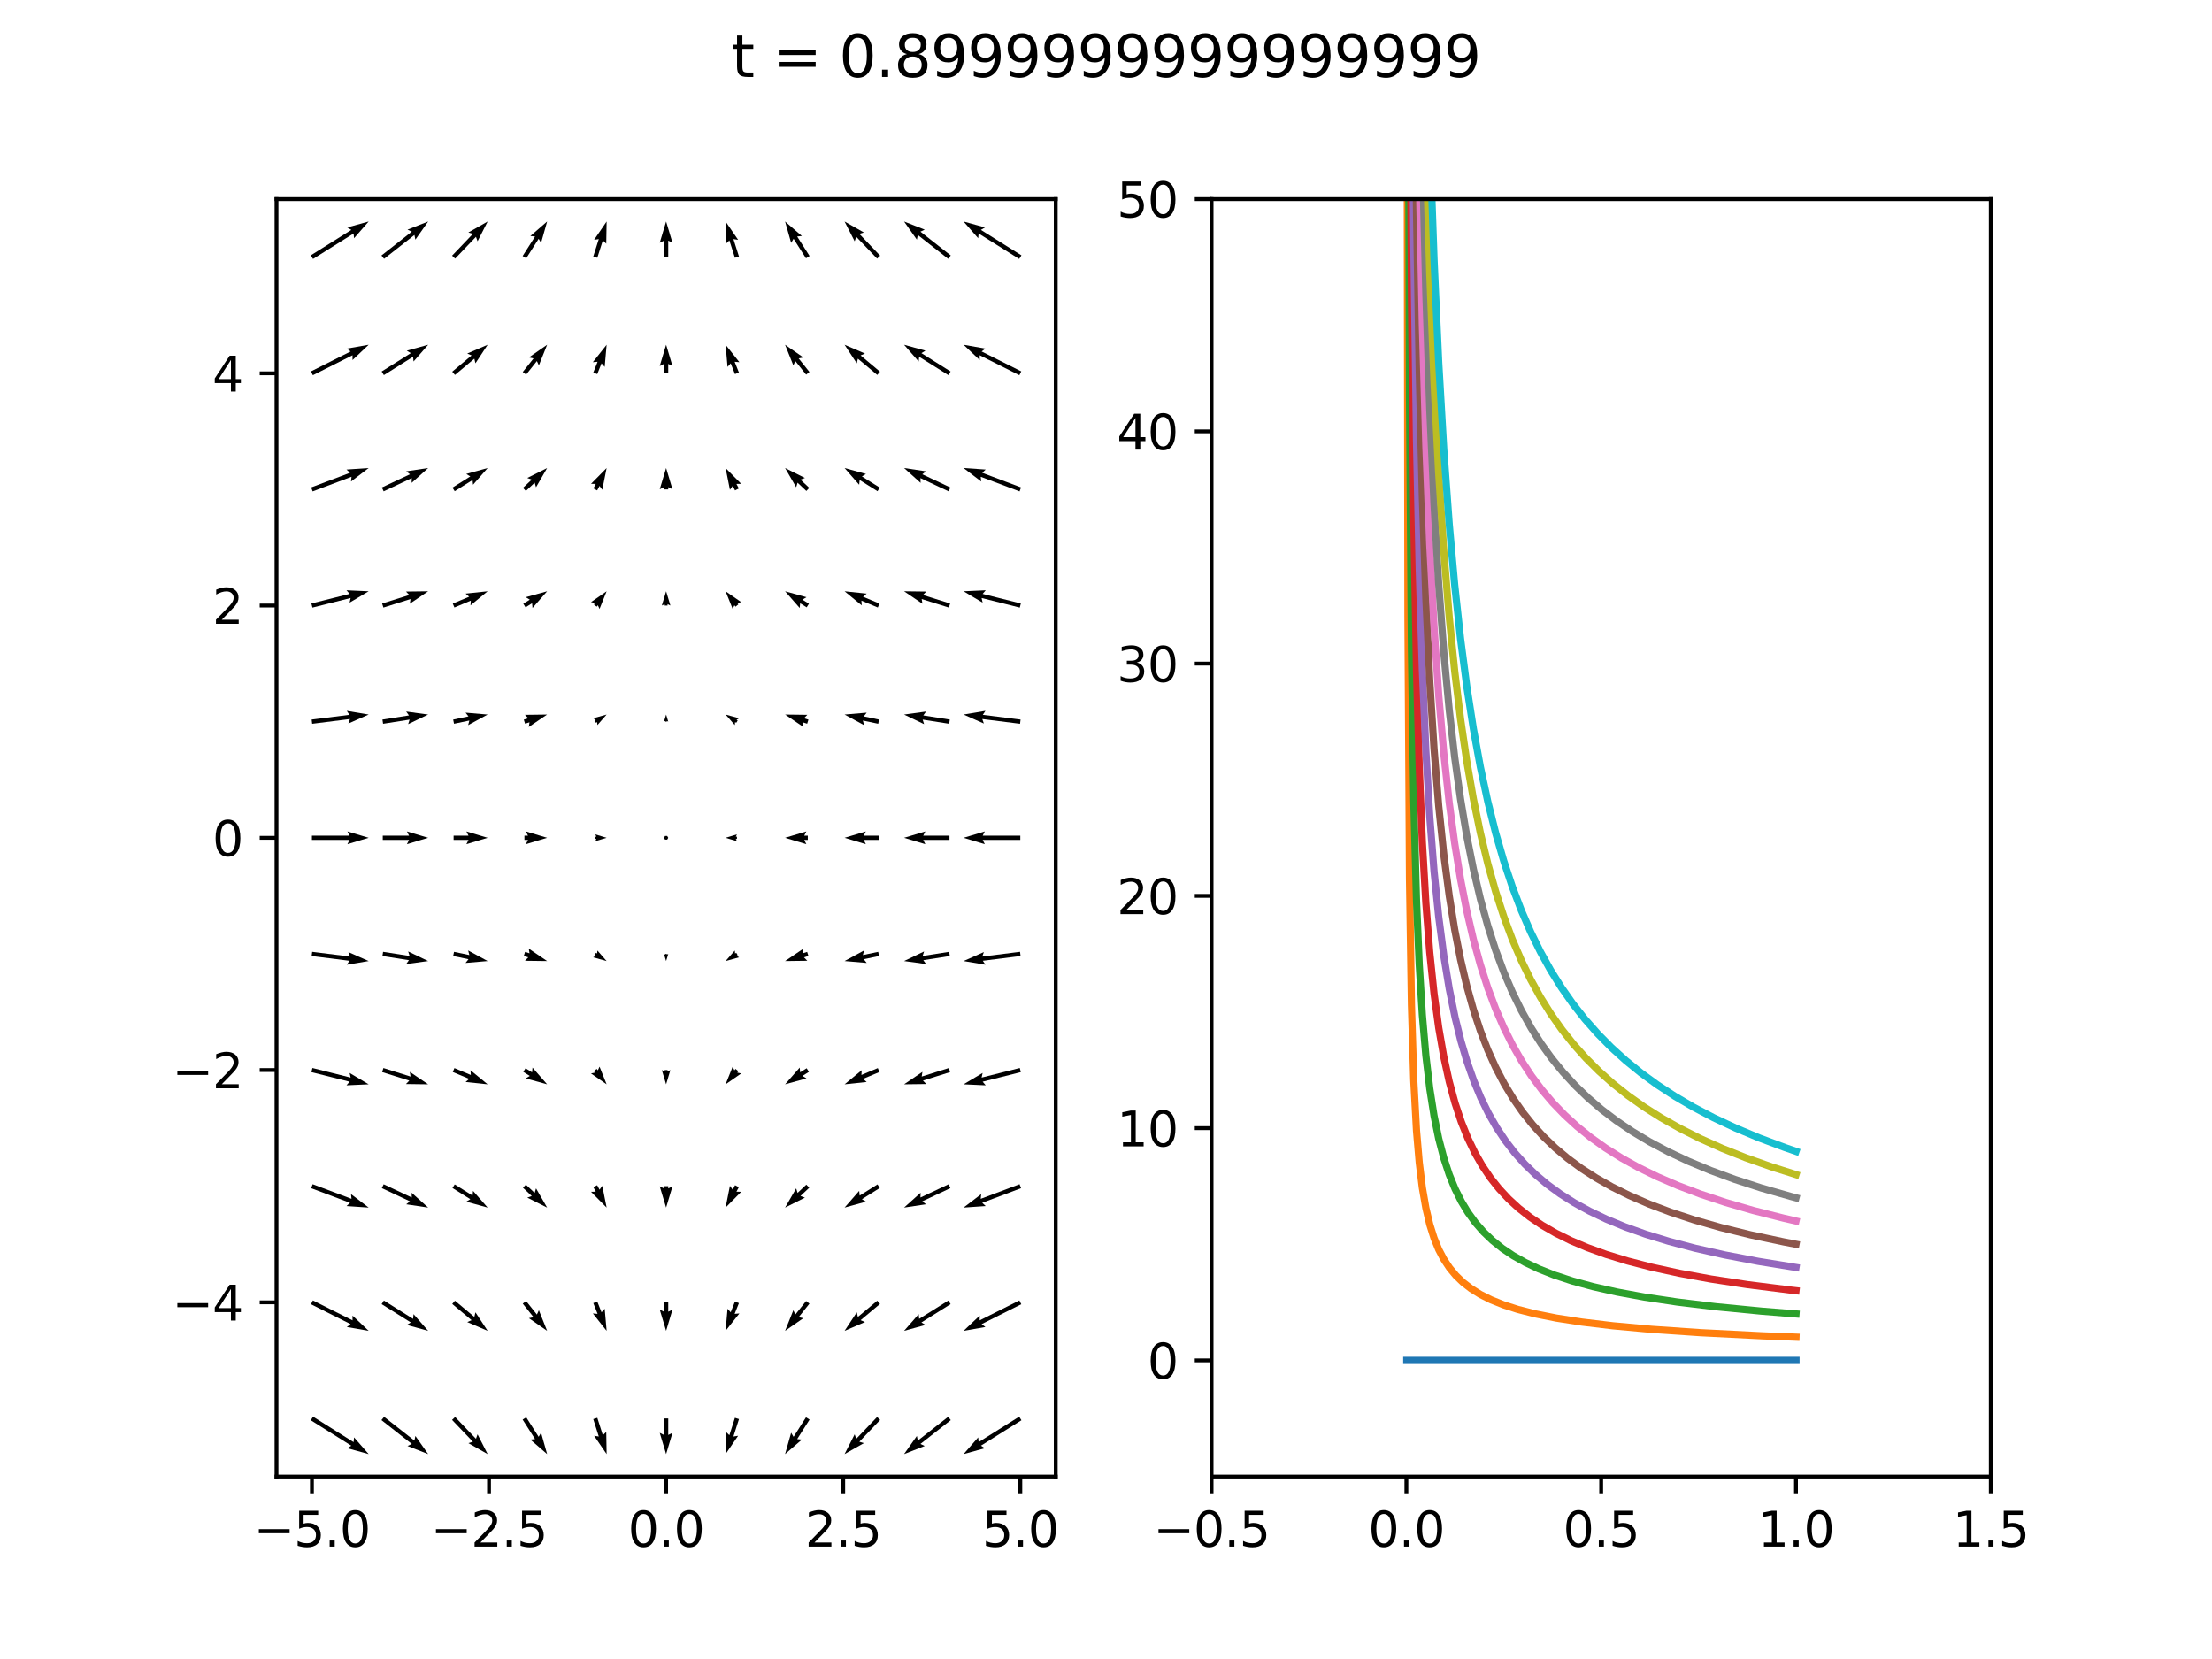<?xml version="1.0" encoding="utf-8" standalone="no"?>
<!DOCTYPE svg PUBLIC "-//W3C//DTD SVG 1.1//EN"
  "http://www.w3.org/Graphics/SVG/1.1/DTD/svg11.dtd">
<svg xmlns:xlink="http://www.w3.org/1999/xlink" width="460.8pt" height="345.6pt" viewBox="0 0 460.8 345.6" xmlns="http://www.w3.org/2000/svg" version="1.1">
 <defs>
  <style type="text/css">*{stroke-linejoin: round; stroke-linecap: butt}</style>
 </defs>
 <g id="figure_1">
  <g id="patch_1">
   <path d="M 0 345.6 
L 460.8 345.6 
L 460.8 0 
L 0 0 
z
" style="fill: #ffffff"/>
  </g>
  <g id="axes_1">
   <g id="patch_2">
    <path d="M 57.6 307.584 
L 219.927 307.584 
L 219.927 41.472 
L 57.6 41.472 
z
" style="fill: #ffffff"/>
   </g>
   <g id="Quiver_1">
    <path d="M 65.214 295.113 
L 73.661 300.418 
L 73.757 299.433 
L 76.8 302.912 
L 72.345 301.682 
L 73.19 301.168 
L 64.743 295.863 
L 65.214 295.113 
" clip-path="url(#pbe73d0ce4e)"/>
    <path d="M 80.009 295.14 
L 86.332 300.104 
L 86.531 299.134 
L 89.193 302.912 
L 84.89 301.223 
L 85.785 300.8 
L 79.462 295.836 
L 80.009 295.14 
" clip-path="url(#pbe73d0ce4e)"/>
    <path d="M 94.813 295.182 
L 99.153 299.725 
L 99.488 298.794 
L 101.585 302.912 
L 97.567 300.629 
L 98.513 300.337 
L 94.172 295.794 
L 94.813 295.182 
" clip-path="url(#pbe73d0ce4e)"/>
    <path d="M 109.623 295.25 
L 112.211 299.314 
L 112.72 298.465 
L 113.978 302.912 
L 110.48 299.892 
L 111.464 299.789 
L 108.876 295.726 
L 109.623 295.25 
" clip-path="url(#pbe73d0ce4e)"/>
    <path d="M 124.428 295.354 
L 125.584 298.981 
L 126.293 298.291 
L 126.371 302.912 
L 123.762 299.097 
L 124.74 299.25 
L 123.585 295.622 
L 124.428 295.354 
" clip-path="url(#pbe73d0ce4e)"/>
    <path d="M 139.206 295.488 
L 139.206 298.928 
L 140.092 298.485 
L 138.764 302.912 
L 137.436 298.485 
L 138.321 298.928 
L 138.321 295.488 
L 139.206 295.488 
" clip-path="url(#pbe73d0ce4e)"/>
    <path d="M 153.942 295.622 
L 152.787 299.25 
L 153.765 299.097 
L 151.156 302.912 
L 151.234 298.291 
L 151.944 298.981 
L 153.099 295.354 
L 153.942 295.622 
" clip-path="url(#pbe73d0ce4e)"/>
    <path d="M 168.651 295.726 
L 166.063 299.789 
L 167.048 299.892 
L 163.549 302.912 
L 164.807 298.465 
L 165.316 299.314 
L 167.904 295.25 
L 168.651 295.726 
" clip-path="url(#pbe73d0ce4e)"/>
    <path d="M 183.355 295.794 
L 179.014 300.337 
L 179.96 300.629 
L 175.942 302.912 
L 178.04 298.794 
L 178.374 299.725 
L 182.715 295.182 
L 183.355 295.794 
" clip-path="url(#pbe73d0ce4e)"/>
    <path d="M 198.065 295.836 
L 191.742 300.8 
L 192.637 301.223 
L 188.334 302.912 
L 190.997 299.134 
L 191.195 300.104 
L 197.518 295.14 
L 198.065 295.836 
" clip-path="url(#pbe73d0ce4e)"/>
    <path d="M 212.784 295.863 
L 204.337 301.168 
L 205.183 301.682 
L 200.727 302.912 
L 203.77 299.433 
L 203.866 300.418 
L 212.313 295.113 
L 212.784 295.863 
" clip-path="url(#pbe73d0ce4e)"/>
    <path d="M 65.177 270.9 
L 73.439 275.051 
L 73.44 274.061 
L 76.8 277.235 
L 72.248 276.435 
L 73.041 275.842 
L 64.78 271.692 
L 65.177 270.9 
" clip-path="url(#pbe73d0ce4e)"/>
    <path d="M 79.971 270.921 
L 86.054 274.741 
L 86.15 273.756 
L 89.193 277.235 
L 84.737 276.006 
L 85.583 275.491 
L 79.5 271.671 
L 79.971 270.921 
" clip-path="url(#pbe73d0ce4e)"/>
    <path d="M 94.777 270.957 
L 98.815 274.338 
L 99.044 273.375 
L 101.585 277.235 
L 97.339 275.411 
L 98.246 275.017 
L 94.208 271.635 
L 94.777 270.957 
" clip-path="url(#pbe73d0ce4e)"/>
    <path d="M 109.596 271.02 
L 111.843 273.842 
L 112.26 272.945 
L 113.978 277.235 
L 110.182 274.599 
L 111.15 274.394 
L 108.903 271.572 
L 109.596 271.02 
" clip-path="url(#pbe73d0ce4e)"/>
    <path d="M 124.418 271.132 
L 125.309 273.37 
L 125.968 272.631 
L 126.371 277.235 
L 123.5 273.613 
L 124.486 273.697 
L 123.595 271.46 
L 124.418 271.132 
" clip-path="url(#pbe73d0ce4e)"/>
    <path d="M 139.206 271.296 
L 139.206 273.251 
L 140.092 272.808 
L 138.764 277.235 
L 137.436 272.808 
L 138.321 273.251 
L 138.321 271.296 
L 139.206 271.296 
" clip-path="url(#pbe73d0ce4e)"/>
    <path d="M 153.932 271.46 
L 153.041 273.697 
L 154.028 273.613 
L 151.156 277.235 
L 151.56 272.631 
L 152.219 273.37 
L 153.109 271.132 
L 153.932 271.46 
" clip-path="url(#pbe73d0ce4e)"/>
    <path d="M 168.624 271.572 
L 166.377 274.394 
L 167.346 274.599 
L 163.549 277.235 
L 165.267 272.945 
L 165.684 273.842 
L 167.931 271.02 
L 168.624 271.572 
" clip-path="url(#pbe73d0ce4e)"/>
    <path d="M 183.319 271.635 
L 179.281 275.017 
L 180.189 275.411 
L 175.942 277.235 
L 178.483 273.375 
L 178.712 274.338 
L 182.75 270.957 
L 183.319 271.635 
" clip-path="url(#pbe73d0ce4e)"/>
    <path d="M 198.027 271.671 
L 191.944 275.491 
L 192.79 276.006 
L 188.334 277.235 
L 191.377 273.756 
L 191.473 274.741 
L 197.556 270.921 
L 198.027 271.671 
" clip-path="url(#pbe73d0ce4e)"/>
    <path d="M 212.748 271.692 
L 204.486 275.842 
L 205.279 276.435 
L 200.727 277.235 
L 204.087 274.061 
L 204.089 275.051 
L 212.35 270.9 
L 212.748 271.692 
" clip-path="url(#pbe73d0ce4e)"/>
    <path d="M 65.135 246.69 
L 73.228 249.739 
L 73.126 248.755 
L 76.8 251.558 
L 72.189 251.24 
L 72.915 250.568 
L 64.822 247.518 
L 65.135 246.69 
" clip-path="url(#pbe73d0ce4e)"/>
    <path d="M 79.924 246.703 
L 85.777 249.46 
L 85.754 248.471 
L 89.193 251.558 
L 84.622 250.874 
L 85.4 250.261 
L 79.547 247.505 
L 79.924 246.703 
" clip-path="url(#pbe73d0ce4e)"/>
    <path d="M 94.728 246.729 
L 98.447 249.065 
L 98.543 248.079 
L 101.585 251.558 
L 97.13 250.329 
L 97.976 249.814 
L 94.257 247.479 
L 94.728 246.729 
" clip-path="url(#pbe73d0ce4e)"/>
    <path d="M 109.553 246.782 
L 111.382 248.504 
L 111.666 247.556 
L 113.978 251.558 
L 109.845 249.49 
L 110.774 249.149 
L 108.946 247.426 
L 109.553 246.782 
" clip-path="url(#pbe73d0ce4e)"/>
    <path d="M 124.398 246.896 
L 124.894 247.832 
L 125.469 247.025 
L 126.371 251.558 
L 123.122 248.271 
L 124.112 248.247 
L 123.616 247.312 
L 124.398 246.896 
" clip-path="url(#pbe73d0ce4e)"/>
    <path d="M 139.206 247.104 
L 139.206 247.574 
L 140.092 247.131 
L 138.764 251.558 
L 137.436 247.131 
L 138.321 247.574 
L 138.321 247.104 
L 139.206 247.104 
" clip-path="url(#pbe73d0ce4e)"/>
    <path d="M 153.912 247.312 
L 153.415 248.247 
L 154.405 248.271 
L 151.156 251.558 
L 152.059 247.025 
L 152.633 247.832 
L 153.13 246.896 
L 153.912 247.312 
" clip-path="url(#pbe73d0ce4e)"/>
    <path d="M 168.581 247.426 
L 166.753 249.149 
L 167.682 249.49 
L 163.549 251.558 
L 165.861 247.556 
L 166.146 248.504 
L 167.974 246.782 
L 168.581 247.426 
" clip-path="url(#pbe73d0ce4e)"/>
    <path d="M 183.27 247.479 
L 179.551 249.814 
L 180.397 250.329 
L 175.942 251.558 
L 178.985 248.079 
L 179.081 249.065 
L 182.799 246.729 
L 183.27 247.479 
" clip-path="url(#pbe73d0ce4e)"/>
    <path d="M 197.98 247.505 
L 192.128 250.261 
L 192.906 250.874 
L 188.334 251.558 
L 191.774 248.471 
L 191.75 249.46 
L 197.603 246.703 
L 197.98 247.505 
" clip-path="url(#pbe73d0ce4e)"/>
    <path d="M 212.705 247.518 
L 204.612 250.568 
L 205.338 251.24 
L 200.727 251.558 
L 204.402 248.755 
L 204.3 249.739 
L 212.393 246.69 
L 212.705 247.518 
" clip-path="url(#pbe73d0ce4e)"/>
    <path d="M 65.086 222.483 
L 73.044 224.482 
L 72.83 223.515 
L 76.8 225.882 
L 72.183 226.091 
L 72.828 225.34 
L 64.871 223.341 
L 65.086 222.483 
" clip-path="url(#pbe73d0ce4e)"/>
    <path d="M 79.868 222.49 
L 85.524 224.266 
L 85.367 223.288 
L 89.193 225.882 
L 84.571 225.822 
L 85.259 225.11 
L 79.603 223.334 
L 79.868 222.49 
" clip-path="url(#pbe73d0ce4e)"/>
    <path d="M 94.664 222.504 
L 98.081 223.935 
L 98.015 222.947 
L 101.585 225.882 
L 96.989 225.397 
L 97.739 224.751 
L 94.322 223.32 
L 94.664 222.504 
" clip-path="url(#pbe73d0ce4e)"/>
    <path d="M 109.485 222.537 
L 110.839 223.388 
L 110.935 222.402 
L 113.978 225.882 
L 109.523 224.652 
L 110.369 224.138 
L 109.014 223.287 
L 109.485 222.537 
" clip-path="url(#pbe73d0ce4e)"/>
    <path d="M 124.304 222.676 
L 124.54 222.973 
L 124.898 222.203 
L 126.371 225.882 
L 123.116 223.621 
L 123.946 223.445 
L 123.71 223.148 
L 124.304 222.676 
" clip-path="url(#pbe73d0ce4e)"/>
    <path d="M 139.061 222.912 
L 139.061 223.209 
L 139.655 222.912 
L 138.764 225.882 
L 137.873 222.912 
L 138.467 223.209 
L 138.467 222.912 
L 139.061 222.912 
" clip-path="url(#pbe73d0ce4e)"/>
    <path d="M 153.818 223.148 
L 153.581 223.445 
L 154.412 223.621 
L 151.156 225.882 
L 152.63 222.203 
L 152.987 222.973 
L 153.224 222.676 
L 153.818 223.148 
" clip-path="url(#pbe73d0ce4e)"/>
    <path d="M 168.513 223.287 
L 167.159 224.138 
L 168.005 224.652 
L 163.549 225.882 
L 166.592 222.402 
L 166.688 223.388 
L 168.042 222.537 
L 168.513 223.287 
" clip-path="url(#pbe73d0ce4e)"/>
    <path d="M 183.206 223.32 
L 179.788 224.751 
L 180.538 225.397 
L 175.942 225.882 
L 179.513 222.947 
L 179.446 223.935 
L 182.864 222.504 
L 183.206 223.32 
" clip-path="url(#pbe73d0ce4e)"/>
    <path d="M 197.924 223.334 
L 192.269 225.11 
L 192.956 225.822 
L 188.334 225.882 
L 192.16 223.288 
L 192.003 224.266 
L 197.659 222.49 
L 197.924 223.334 
" clip-path="url(#pbe73d0ce4e)"/>
    <path d="M 212.657 223.341 
L 204.699 225.34 
L 205.344 226.091 
L 200.727 225.882 
L 204.697 223.515 
L 204.484 224.482 
L 212.441 222.483 
L 212.657 223.341 
" clip-path="url(#pbe73d0ce4e)"/>
    <path d="M 65.034 198.281 
L 72.902 199.269 
L 72.573 198.335 
L 76.8 200.205 
L 72.242 200.971 
L 72.792 200.148 
L 64.923 199.159 
L 65.034 198.281 
" clip-path="url(#pbe73d0ce4e)"/>
    <path d="M 79.804 198.283 
L 85.325 199.149 
L 85.025 198.206 
L 89.193 200.205 
L 84.613 200.83 
L 85.188 200.024 
L 79.667 199.157 
L 79.804 198.283 
" clip-path="url(#pbe73d0ce4e)"/>
    <path d="M 94.583 198.287 
L 97.776 198.955 
L 97.524 197.998 
L 101.585 200.205 
L 96.98 200.598 
L 97.595 199.822 
L 94.402 199.153 
L 94.583 198.287 
" clip-path="url(#pbe73d0ce4e)"/>
    <path d="M 109.382 198.298 
L 110.309 198.589 
L 110.152 197.611 
L 113.978 200.205 
L 109.357 200.146 
L 110.044 199.434 
L 109.117 199.142 
L 109.382 198.298 
" clip-path="url(#pbe73d0ce4e)"/>
    <path d="M 124.155 198.484 
L 124.392 198.632 
L 124.452 198.011 
L 126.371 200.205 
L 123.561 199.429 
L 124.095 199.105 
L 123.858 198.956 
L 124.155 198.484 
" clip-path="url(#pbe73d0ce4e)"/>
    <path d="M 138.912 198.72 
L 138.912 198.868 
L 139.209 198.72 
L 138.764 200.205 
L 138.318 198.72 
L 138.615 198.868 
L 138.615 198.72 
L 138.912 198.72 
" clip-path="url(#pbe73d0ce4e)"/>
    <path d="M 153.669 198.956 
L 153.433 199.105 
L 153.966 199.429 
L 151.156 200.205 
L 153.075 198.011 
L 153.136 198.632 
L 153.372 198.484 
L 153.669 198.956 
" clip-path="url(#pbe73d0ce4e)"/>
    <path d="M 168.41 199.142 
L 167.483 199.434 
L 168.171 200.146 
L 163.549 200.205 
L 167.375 197.611 
L 167.218 198.589 
L 168.145 198.298 
L 168.41 199.142 
" clip-path="url(#pbe73d0ce4e)"/>
    <path d="M 183.125 199.153 
L 179.932 199.822 
L 180.547 200.598 
L 175.942 200.205 
L 180.003 197.998 
L 179.751 198.955 
L 182.944 198.287 
L 183.125 199.153 
" clip-path="url(#pbe73d0ce4e)"/>
    <path d="M 197.86 199.157 
L 192.339 200.024 
L 192.914 200.83 
L 188.334 200.205 
L 192.502 198.206 
L 192.202 199.149 
L 197.723 198.283 
L 197.86 199.157 
" clip-path="url(#pbe73d0ce4e)"/>
    <path d="M 212.604 199.159 
L 204.736 200.148 
L 205.285 200.971 
L 200.727 200.205 
L 204.954 198.335 
L 204.625 199.269 
L 212.494 198.281 
L 212.604 199.159 
" clip-path="url(#pbe73d0ce4e)"/>
    <path d="M 64.979 174.085 
L 72.816 174.085 
L 72.373 173.2 
L 76.8 174.528 
L 72.373 175.856 
L 72.816 174.971 
L 64.979 174.971 
L 64.979 174.085 
" clip-path="url(#pbe73d0ce4e)"/>
    <path d="M 79.736 174.085 
L 85.208 174.085 
L 84.766 173.2 
L 89.193 174.528 
L 84.766 175.856 
L 85.208 174.971 
L 79.736 174.971 
L 79.736 174.085 
" clip-path="url(#pbe73d0ce4e)"/>
    <path d="M 94.493 174.085 
L 97.601 174.085 
L 97.158 173.2 
L 101.585 174.528 
L 97.158 175.856 
L 97.601 174.971 
L 94.493 174.971 
L 94.493 174.085 
" clip-path="url(#pbe73d0ce4e)"/>
    <path d="M 109.25 174.085 
L 109.994 174.085 
L 109.551 173.2 
L 113.978 174.528 
L 109.551 175.856 
L 109.994 174.971 
L 109.25 174.971 
L 109.25 174.085 
" clip-path="url(#pbe73d0ce4e)"/>
    <path d="M 124.007 174.292 
L 124.243 174.292 
L 124.007 173.819 
L 126.371 174.528 
L 124.007 175.237 
L 124.243 174.764 
L 124.007 174.764 
L 124.007 174.292 
" clip-path="url(#pbe73d0ce4e)"/>
    <path d="M 139.206 174.528 
L 138.985 174.145 
L 138.542 174.145 
L 138.321 174.528 
L 138.542 174.911 
L 138.985 174.911 
L 139.206 174.528 
L 138.985 174.145 
" clip-path="url(#pbe73d0ce4e)"/>
    <path d="M 153.521 174.764 
L 153.284 174.764 
L 153.521 175.237 
L 151.156 174.528 
L 153.521 173.819 
L 153.284 174.292 
L 153.521 174.292 
L 153.521 174.764 
" clip-path="url(#pbe73d0ce4e)"/>
    <path d="M 168.278 174.971 
L 167.533 174.971 
L 167.976 175.856 
L 163.549 174.528 
L 167.976 173.2 
L 167.533 174.085 
L 168.278 174.085 
L 168.278 174.971 
" clip-path="url(#pbe73d0ce4e)"/>
    <path d="M 183.035 174.971 
L 179.926 174.971 
L 180.369 175.856 
L 175.942 174.528 
L 180.369 173.2 
L 179.926 174.085 
L 183.035 174.085 
L 183.035 174.971 
" clip-path="url(#pbe73d0ce4e)"/>
    <path d="M 197.792 174.971 
L 192.319 174.971 
L 192.762 175.856 
L 188.334 174.528 
L 192.762 173.2 
L 192.319 174.085 
L 197.792 174.085 
L 197.792 174.971 
" clip-path="url(#pbe73d0ce4e)"/>
    <path d="M 212.549 174.971 
L 204.712 174.971 
L 205.154 175.856 
L 200.727 174.528 
L 205.154 173.2 
L 204.712 174.085 
L 212.549 174.085 
L 212.549 174.971 
" clip-path="url(#pbe73d0ce4e)"/>
    <path d="M 64.923 149.897 
L 72.792 148.908 
L 72.242 148.085 
L 76.8 148.851 
L 72.573 150.721 
L 72.902 149.787 
L 65.034 150.775 
L 64.923 149.897 
" clip-path="url(#pbe73d0ce4e)"/>
    <path d="M 79.667 149.899 
L 85.188 149.032 
L 84.613 148.226 
L 89.193 148.851 
L 85.025 150.85 
L 85.325 149.907 
L 79.804 150.773 
L 79.667 149.899 
" clip-path="url(#pbe73d0ce4e)"/>
    <path d="M 94.402 149.903 
L 97.595 149.234 
L 96.98 148.458 
L 101.585 148.851 
L 97.524 151.058 
L 97.776 150.101 
L 94.583 150.769 
L 94.402 149.903 
" clip-path="url(#pbe73d0ce4e)"/>
    <path d="M 109.117 149.914 
L 110.044 149.622 
L 109.357 148.91 
L 113.978 148.851 
L 110.152 151.445 
L 110.309 150.467 
L 109.382 150.758 
L 109.117 149.914 
" clip-path="url(#pbe73d0ce4e)"/>
    <path d="M 123.858 150.1 
L 124.095 149.951 
L 123.561 149.627 
L 126.371 148.851 
L 124.452 151.045 
L 124.392 150.424 
L 124.155 150.572 
L 123.858 150.1 
" clip-path="url(#pbe73d0ce4e)"/>
    <path d="M 138.615 150.336 
L 138.615 150.188 
L 138.318 150.336 
L 138.764 148.851 
L 139.209 150.336 
L 138.912 150.188 
L 138.912 150.336 
L 138.615 150.336 
" clip-path="url(#pbe73d0ce4e)"/>
    <path d="M 153.372 150.572 
L 153.136 150.424 
L 153.075 151.045 
L 151.156 148.851 
L 153.966 149.627 
L 153.433 149.951 
L 153.669 150.1 
L 153.372 150.572 
" clip-path="url(#pbe73d0ce4e)"/>
    <path d="M 168.145 150.758 
L 167.218 150.467 
L 167.375 151.445 
L 163.549 148.851 
L 168.171 148.91 
L 167.483 149.622 
L 168.41 149.914 
L 168.145 150.758 
" clip-path="url(#pbe73d0ce4e)"/>
    <path d="M 182.944 150.769 
L 179.751 150.101 
L 180.003 151.058 
L 175.942 148.851 
L 180.547 148.458 
L 179.932 149.234 
L 183.125 149.903 
L 182.944 150.769 
" clip-path="url(#pbe73d0ce4e)"/>
    <path d="M 197.723 150.773 
L 192.202 149.907 
L 192.502 150.85 
L 188.334 148.851 
L 192.914 148.226 
L 192.339 149.032 
L 197.86 149.899 
L 197.723 150.773 
" clip-path="url(#pbe73d0ce4e)"/>
    <path d="M 212.494 150.775 
L 204.625 149.787 
L 204.954 150.721 
L 200.727 148.851 
L 205.285 148.085 
L 204.736 148.908 
L 212.604 149.897 
L 212.494 150.775 
" clip-path="url(#pbe73d0ce4e)"/>
    <path d="M 64.871 125.715 
L 72.828 123.716 
L 72.183 122.965 
L 76.8 123.174 
L 72.83 125.541 
L 73.044 124.574 
L 65.086 126.573 
L 64.871 125.715 
" clip-path="url(#pbe73d0ce4e)"/>
    <path d="M 79.603 125.722 
L 85.259 123.946 
L 84.571 123.234 
L 89.193 123.174 
L 85.367 125.768 
L 85.524 124.79 
L 79.868 126.566 
L 79.603 125.722 
" clip-path="url(#pbe73d0ce4e)"/>
    <path d="M 94.322 125.736 
L 97.739 124.305 
L 96.989 123.659 
L 101.585 123.174 
L 98.015 126.109 
L 98.081 125.121 
L 94.664 126.552 
L 94.322 125.736 
" clip-path="url(#pbe73d0ce4e)"/>
    <path d="M 109.014 125.769 
L 110.369 124.918 
L 109.523 124.404 
L 113.978 123.174 
L 110.935 126.654 
L 110.839 125.668 
L 109.485 126.519 
L 109.014 125.769 
" clip-path="url(#pbe73d0ce4e)"/>
    <path d="M 123.71 125.908 
L 123.946 125.611 
L 123.116 125.435 
L 126.371 123.174 
L 124.898 126.853 
L 124.54 126.083 
L 124.304 126.38 
L 123.71 125.908 
" clip-path="url(#pbe73d0ce4e)"/>
    <path d="M 138.467 126.144 
L 138.467 125.847 
L 137.873 126.144 
L 138.764 123.174 
L 139.655 126.144 
L 139.061 125.847 
L 139.061 126.144 
L 138.467 126.144 
" clip-path="url(#pbe73d0ce4e)"/>
    <path d="M 153.224 126.38 
L 152.987 126.083 
L 152.63 126.853 
L 151.156 123.174 
L 154.412 125.435 
L 153.581 125.611 
L 153.818 125.908 
L 153.224 126.38 
" clip-path="url(#pbe73d0ce4e)"/>
    <path d="M 168.042 126.519 
L 166.688 125.668 
L 166.592 126.654 
L 163.549 123.174 
L 168.005 124.404 
L 167.159 124.918 
L 168.513 125.769 
L 168.042 126.519 
" clip-path="url(#pbe73d0ce4e)"/>
    <path d="M 182.864 126.552 
L 179.446 125.121 
L 179.513 126.109 
L 175.942 123.174 
L 180.538 123.659 
L 179.788 124.305 
L 183.206 125.736 
L 182.864 126.552 
" clip-path="url(#pbe73d0ce4e)"/>
    <path d="M 197.659 126.566 
L 192.003 124.79 
L 192.16 125.768 
L 188.334 123.174 
L 192.956 123.234 
L 192.269 123.946 
L 197.924 125.722 
L 197.659 126.566 
" clip-path="url(#pbe73d0ce4e)"/>
    <path d="M 212.441 126.573 
L 204.484 124.574 
L 204.697 125.541 
L 200.727 123.174 
L 205.344 122.965 
L 204.699 123.716 
L 212.657 125.715 
L 212.441 126.573 
" clip-path="url(#pbe73d0ce4e)"/>
    <path d="M 64.822 101.538 
L 72.915 98.488 
L 72.189 97.816 
L 76.8 97.498 
L 73.126 100.301 
L 73.228 99.317 
L 65.135 102.366 
L 64.822 101.538 
" clip-path="url(#pbe73d0ce4e)"/>
    <path d="M 79.547 101.551 
L 85.4 98.795 
L 84.622 98.182 
L 89.193 97.498 
L 85.754 100.585 
L 85.777 99.596 
L 79.924 102.353 
L 79.547 101.551 
" clip-path="url(#pbe73d0ce4e)"/>
    <path d="M 94.257 101.577 
L 97.976 99.242 
L 97.13 98.727 
L 101.585 97.498 
L 98.543 100.977 
L 98.447 99.991 
L 94.728 102.327 
L 94.257 101.577 
" clip-path="url(#pbe73d0ce4e)"/>
    <path d="M 108.946 101.63 
L 110.774 99.907 
L 109.845 99.566 
L 113.978 97.498 
L 111.666 101.5 
L 111.382 100.552 
L 109.553 102.274 
L 108.946 101.63 
" clip-path="url(#pbe73d0ce4e)"/>
    <path d="M 123.616 101.744 
L 124.112 100.809 
L 123.122 100.785 
L 126.371 97.498 
L 125.469 102.031 
L 124.894 101.224 
L 124.398 102.16 
L 123.616 101.744 
" clip-path="url(#pbe73d0ce4e)"/>
    <path d="M 138.321 101.952 
L 138.321 101.482 
L 137.436 101.925 
L 138.764 97.498 
L 140.092 101.925 
L 139.206 101.482 
L 139.206 101.952 
L 138.321 101.952 
" clip-path="url(#pbe73d0ce4e)"/>
    <path d="M 153.13 102.16 
L 152.633 101.224 
L 152.059 102.031 
L 151.156 97.498 
L 154.405 100.785 
L 153.415 100.809 
L 153.912 101.744 
L 153.13 102.16 
" clip-path="url(#pbe73d0ce4e)"/>
    <path d="M 167.974 102.274 
L 166.146 100.552 
L 165.861 101.5 
L 163.549 97.498 
L 167.682 99.566 
L 166.753 99.907 
L 168.581 101.63 
L 167.974 102.274 
" clip-path="url(#pbe73d0ce4e)"/>
    <path d="M 182.799 102.327 
L 179.081 99.991 
L 178.985 100.977 
L 175.942 97.498 
L 180.397 98.727 
L 179.551 99.242 
L 183.27 101.577 
L 182.799 102.327 
" clip-path="url(#pbe73d0ce4e)"/>
    <path d="M 197.603 102.353 
L 191.75 99.596 
L 191.774 100.585 
L 188.334 97.498 
L 192.906 98.182 
L 192.128 98.795 
L 197.98 101.551 
L 197.603 102.353 
" clip-path="url(#pbe73d0ce4e)"/>
    <path d="M 212.393 102.366 
L 204.3 99.317 
L 204.402 100.301 
L 200.727 97.498 
L 205.338 97.816 
L 204.612 98.488 
L 212.705 101.538 
L 212.393 102.366 
" clip-path="url(#pbe73d0ce4e)"/>
    <path d="M 64.78 77.364 
L 73.041 73.214 
L 72.248 72.621 
L 76.8 71.821 
L 73.44 74.995 
L 73.439 74.005 
L 65.177 78.156 
L 64.78 77.364 
" clip-path="url(#pbe73d0ce4e)"/>
    <path d="M 79.5 77.385 
L 85.583 73.565 
L 84.737 73.05 
L 89.193 71.821 
L 86.15 75.3 
L 86.054 74.315 
L 79.971 78.135 
L 79.5 77.385 
" clip-path="url(#pbe73d0ce4e)"/>
    <path d="M 94.208 77.421 
L 98.246 74.039 
L 97.339 73.645 
L 101.585 71.821 
L 99.044 75.681 
L 98.815 74.718 
L 94.777 78.099 
L 94.208 77.421 
" clip-path="url(#pbe73d0ce4e)"/>
    <path d="M 108.903 77.484 
L 111.15 74.662 
L 110.182 74.457 
L 113.978 71.821 
L 112.26 76.111 
L 111.843 75.214 
L 109.596 78.036 
L 108.903 77.484 
" clip-path="url(#pbe73d0ce4e)"/>
    <path d="M 123.595 77.596 
L 124.486 75.359 
L 123.5 75.443 
L 126.371 71.821 
L 125.968 76.425 
L 125.309 75.686 
L 124.418 77.924 
L 123.595 77.596 
" clip-path="url(#pbe73d0ce4e)"/>
    <path d="M 138.321 77.76 
L 138.321 75.805 
L 137.436 76.248 
L 138.764 71.821 
L 140.092 76.248 
L 139.206 75.805 
L 139.206 77.76 
L 138.321 77.76 
" clip-path="url(#pbe73d0ce4e)"/>
    <path d="M 153.109 77.924 
L 152.219 75.686 
L 151.56 76.425 
L 151.156 71.821 
L 154.028 75.443 
L 153.041 75.359 
L 153.932 77.596 
L 153.109 77.924 
" clip-path="url(#pbe73d0ce4e)"/>
    <path d="M 167.931 78.036 
L 165.684 75.214 
L 165.267 76.111 
L 163.549 71.821 
L 167.346 74.457 
L 166.377 74.662 
L 168.624 77.484 
L 167.931 78.036 
" clip-path="url(#pbe73d0ce4e)"/>
    <path d="M 182.75 78.099 
L 178.712 74.718 
L 178.483 75.681 
L 175.942 71.821 
L 180.189 73.645 
L 179.281 74.039 
L 183.319 77.421 
L 182.75 78.099 
" clip-path="url(#pbe73d0ce4e)"/>
    <path d="M 197.556 78.135 
L 191.473 74.315 
L 191.377 75.3 
L 188.334 71.821 
L 192.79 73.05 
L 191.944 73.565 
L 198.027 77.385 
L 197.556 78.135 
" clip-path="url(#pbe73d0ce4e)"/>
    <path d="M 212.35 78.156 
L 204.089 74.005 
L 204.087 74.995 
L 200.727 71.821 
L 205.279 72.621 
L 204.486 73.214 
L 212.748 77.364 
L 212.35 78.156 
" clip-path="url(#pbe73d0ce4e)"/>
    <path d="M 64.743 53.193 
L 73.19 47.888 
L 72.345 47.374 
L 76.8 46.144 
L 73.757 49.623 
L 73.661 48.638 
L 65.214 53.943 
L 64.743 53.193 
" clip-path="url(#pbe73d0ce4e)"/>
    <path d="M 79.462 53.22 
L 85.785 48.256 
L 84.89 47.833 
L 89.193 46.144 
L 86.531 49.922 
L 86.332 48.952 
L 80.009 53.916 
L 79.462 53.22 
" clip-path="url(#pbe73d0ce4e)"/>
    <path d="M 94.172 53.262 
L 98.513 48.719 
L 97.567 48.427 
L 101.585 46.144 
L 99.488 50.262 
L 99.153 49.331 
L 94.813 53.874 
L 94.172 53.262 
" clip-path="url(#pbe73d0ce4e)"/>
    <path d="M 108.876 53.33 
L 111.464 49.267 
L 110.48 49.164 
L 113.978 46.144 
L 112.72 50.591 
L 112.211 49.742 
L 109.623 53.806 
L 108.876 53.33 
" clip-path="url(#pbe73d0ce4e)"/>
    <path d="M 123.585 53.434 
L 124.74 49.806 
L 123.762 49.959 
L 126.371 46.144 
L 126.293 50.765 
L 125.584 50.075 
L 124.428 53.702 
L 123.585 53.434 
" clip-path="url(#pbe73d0ce4e)"/>
    <path d="M 138.321 53.568 
L 138.321 50.128 
L 137.436 50.571 
L 138.764 46.144 
L 140.092 50.571 
L 139.206 50.128 
L 139.206 53.568 
L 138.321 53.568 
" clip-path="url(#pbe73d0ce4e)"/>
    <path d="M 153.099 53.702 
L 151.944 50.075 
L 151.234 50.765 
L 151.156 46.144 
L 153.765 49.959 
L 152.787 49.806 
L 153.942 53.434 
L 153.099 53.702 
" clip-path="url(#pbe73d0ce4e)"/>
    <path d="M 167.904 53.806 
L 165.316 49.742 
L 164.807 50.591 
L 163.549 46.144 
L 167.048 49.164 
L 166.063 49.267 
L 168.651 53.33 
L 167.904 53.806 
" clip-path="url(#pbe73d0ce4e)"/>
    <path d="M 182.715 53.874 
L 178.374 49.331 
L 178.04 50.262 
L 175.942 46.144 
L 179.96 48.427 
L 179.014 48.719 
L 183.355 53.262 
L 182.715 53.874 
" clip-path="url(#pbe73d0ce4e)"/>
    <path d="M 197.518 53.916 
L 191.195 48.952 
L 190.997 49.922 
L 188.334 46.144 
L 192.637 47.833 
L 191.742 48.256 
L 198.065 53.22 
L 197.518 53.916 
" clip-path="url(#pbe73d0ce4e)"/>
    <path d="M 212.313 53.943 
L 203.866 48.638 
L 203.77 49.623 
L 200.727 46.144 
L 205.183 47.374 
L 204.337 47.888 
L 212.784 53.193 
L 212.313 53.943 
" clip-path="url(#pbe73d0ce4e)"/>
   </g>
   <g id="matplotlib.axis_1">
    <g id="xtick_1">
     <g id="line2d_1">
      <defs>
       <path id="maa32f6ab92" d="M 0 0 
L 0 3.5 
" style="stroke: #000000; stroke-width: 0.8"/>
      </defs>
      <g>
       <use xlink:href="#maa32f6ab92" x="64.979" y="307.584" style="stroke: #000000; stroke-width: 0.8"/>
      </g>
     </g>
     <g id="text_1">
      <!-- −5.0 -->
      <g transform="translate(52.837 322.182) scale(0.1 -0.1)">
       <defs>
        <path id="DejaVuSans-2212" d="M 678 2272 
L 4684 2272 
L 4684 1741 
L 678 1741 
L 678 2272 
z
" transform="scale(0.016)"/>
        <path id="DejaVuSans-35" d="M 691 4666 
L 3169 4666 
L 3169 4134 
L 1269 4134 
L 1269 2991 
Q 1406 3038 1543 3061 
Q 1681 3084 1819 3084 
Q 2600 3084 3056 2656 
Q 3513 2228 3513 1497 
Q 3513 744 3044 326 
Q 2575 -91 1722 -91 
Q 1428 -91 1123 -41 
Q 819 9 494 109 
L 494 744 
Q 775 591 1075 516 
Q 1375 441 1709 441 
Q 2250 441 2565 725 
Q 2881 1009 2881 1497 
Q 2881 1984 2565 2268 
Q 2250 2553 1709 2553 
Q 1456 2553 1204 2497 
Q 953 2441 691 2322 
L 691 4666 
z
" transform="scale(0.016)"/>
        <path id="DejaVuSans-2e" d="M 684 794 
L 1344 794 
L 1344 0 
L 684 0 
L 684 794 
z
" transform="scale(0.016)"/>
        <path id="DejaVuSans-30" d="M 2034 4250 
Q 1547 4250 1301 3770 
Q 1056 3291 1056 2328 
Q 1056 1369 1301 889 
Q 1547 409 2034 409 
Q 2525 409 2770 889 
Q 3016 1369 3016 2328 
Q 3016 3291 2770 3770 
Q 2525 4250 2034 4250 
z
M 2034 4750 
Q 2819 4750 3233 4129 
Q 3647 3509 3647 2328 
Q 3647 1150 3233 529 
Q 2819 -91 2034 -91 
Q 1250 -91 836 529 
Q 422 1150 422 2328 
Q 422 3509 836 4129 
Q 1250 4750 2034 4750 
z
" transform="scale(0.016)"/>
       </defs>
       <use xlink:href="#DejaVuSans-2212"/>
       <use xlink:href="#DejaVuSans-35" x="83.789"/>
       <use xlink:href="#DejaVuSans-2e" x="147.412"/>
       <use xlink:href="#DejaVuSans-30" x="179.199"/>
      </g>
     </g>
    </g>
    <g id="xtick_2">
     <g id="line2d_2">
      <g>
       <use xlink:href="#maa32f6ab92" x="101.871" y="307.584" style="stroke: #000000; stroke-width: 0.8"/>
      </g>
     </g>
     <g id="text_2">
      <!-- −2.5 -->
      <g transform="translate(89.73 322.182) scale(0.1 -0.1)">
       <defs>
        <path id="DejaVuSans-32" d="M 1228 531 
L 3431 531 
L 3431 0 
L 469 0 
L 469 531 
Q 828 903 1448 1529 
Q 2069 2156 2228 2338 
Q 2531 2678 2651 2914 
Q 2772 3150 2772 3378 
Q 2772 3750 2511 3984 
Q 2250 4219 1831 4219 
Q 1534 4219 1204 4116 
Q 875 4013 500 3803 
L 500 4441 
Q 881 4594 1212 4672 
Q 1544 4750 1819 4750 
Q 2544 4750 2975 4387 
Q 3406 4025 3406 3419 
Q 3406 3131 3298 2873 
Q 3191 2616 2906 2266 
Q 2828 2175 2409 1742 
Q 1991 1309 1228 531 
z
" transform="scale(0.016)"/>
       </defs>
       <use xlink:href="#DejaVuSans-2212"/>
       <use xlink:href="#DejaVuSans-32" x="83.789"/>
       <use xlink:href="#DejaVuSans-2e" x="147.412"/>
       <use xlink:href="#DejaVuSans-35" x="179.199"/>
      </g>
     </g>
    </g>
    <g id="xtick_3">
     <g id="line2d_3">
      <g>
       <use xlink:href="#maa32f6ab92" x="138.764" y="307.584" style="stroke: #000000; stroke-width: 0.8"/>
      </g>
     </g>
     <g id="text_3">
      <!-- 0.0 -->
      <g transform="translate(130.812 322.182) scale(0.1 -0.1)">
       <use xlink:href="#DejaVuSans-30"/>
       <use xlink:href="#DejaVuSans-2e" x="63.623"/>
       <use xlink:href="#DejaVuSans-30" x="95.41"/>
      </g>
     </g>
    </g>
    <g id="xtick_4">
     <g id="line2d_4">
      <g>
       <use xlink:href="#maa32f6ab92" x="175.656" y="307.584" style="stroke: #000000; stroke-width: 0.8"/>
      </g>
     </g>
     <g id="text_4">
      <!-- 2.5 -->
      <g transform="translate(167.705 322.182) scale(0.1 -0.1)">
       <use xlink:href="#DejaVuSans-32"/>
       <use xlink:href="#DejaVuSans-2e" x="63.623"/>
       <use xlink:href="#DejaVuSans-35" x="95.41"/>
      </g>
     </g>
    </g>
    <g id="xtick_5">
     <g id="line2d_5">
      <g>
       <use xlink:href="#maa32f6ab92" x="212.549" y="307.584" style="stroke: #000000; stroke-width: 0.8"/>
      </g>
     </g>
     <g id="text_5">
      <!-- 5.0 -->
      <g transform="translate(204.597 322.182) scale(0.1 -0.1)">
       <use xlink:href="#DejaVuSans-35"/>
       <use xlink:href="#DejaVuSans-2e" x="63.623"/>
       <use xlink:href="#DejaVuSans-30" x="95.41"/>
      </g>
     </g>
    </g>
   </g>
   <g id="matplotlib.axis_2">
    <g id="ytick_1">
     <g id="line2d_6">
      <defs>
       <path id="m6079807190" d="M 0 0 
L -3.5 0 
" style="stroke: #000000; stroke-width: 0.8"/>
      </defs>
      <g>
       <use xlink:href="#m6079807190" x="57.6" y="271.296" style="stroke: #000000; stroke-width: 0.8"/>
      </g>
     </g>
     <g id="text_6">
      <!-- −4 -->
      <g transform="translate(35.858 275.095) scale(0.1 -0.1)">
       <defs>
        <path id="DejaVuSans-34" d="M 2419 4116 
L 825 1625 
L 2419 1625 
L 2419 4116 
z
M 2253 4666 
L 3047 4666 
L 3047 1625 
L 3713 1625 
L 3713 1100 
L 3047 1100 
L 3047 0 
L 2419 0 
L 2419 1100 
L 313 1100 
L 313 1709 
L 2253 4666 
z
" transform="scale(0.016)"/>
       </defs>
       <use xlink:href="#DejaVuSans-2212"/>
       <use xlink:href="#DejaVuSans-34" x="83.789"/>
      </g>
     </g>
    </g>
    <g id="ytick_2">
     <g id="line2d_7">
      <g>
       <use xlink:href="#m6079807190" x="57.6" y="222.912" style="stroke: #000000; stroke-width: 0.8"/>
      </g>
     </g>
     <g id="text_7">
      <!-- −2 -->
      <g transform="translate(35.858 226.711) scale(0.1 -0.1)">
       <use xlink:href="#DejaVuSans-2212"/>
       <use xlink:href="#DejaVuSans-32" x="83.789"/>
      </g>
     </g>
    </g>
    <g id="ytick_3">
     <g id="line2d_8">
      <g>
       <use xlink:href="#m6079807190" x="57.6" y="174.528" style="stroke: #000000; stroke-width: 0.8"/>
      </g>
     </g>
     <g id="text_8">
      <!-- 0 -->
      <g transform="translate(44.237 178.327) scale(0.1 -0.1)">
       <use xlink:href="#DejaVuSans-30"/>
      </g>
     </g>
    </g>
    <g id="ytick_4">
     <g id="line2d_9">
      <g>
       <use xlink:href="#m6079807190" x="57.6" y="126.144" style="stroke: #000000; stroke-width: 0.8"/>
      </g>
     </g>
     <g id="text_9">
      <!-- 2 -->
      <g transform="translate(44.237 129.943) scale(0.1 -0.1)">
       <use xlink:href="#DejaVuSans-32"/>
      </g>
     </g>
    </g>
    <g id="ytick_5">
     <g id="line2d_10">
      <g>
       <use xlink:href="#m6079807190" x="57.6" y="77.76" style="stroke: #000000; stroke-width: 0.8"/>
      </g>
     </g>
     <g id="text_10">
      <!-- 4 -->
      <g transform="translate(44.237 81.559) scale(0.1 -0.1)">
       <use xlink:href="#DejaVuSans-34"/>
      </g>
     </g>
    </g>
   </g>
   <g id="patch_3">
    <path d="M 57.6 307.584 
L 57.6 41.472 
" style="fill: none; stroke: #000000; stroke-width: 0.8; stroke-linejoin: miter; stroke-linecap: square"/>
   </g>
   <g id="patch_4">
    <path d="M 219.927 307.584 
L 219.927 41.472 
" style="fill: none; stroke: #000000; stroke-width: 0.8; stroke-linejoin: miter; stroke-linecap: square"/>
   </g>
   <g id="patch_5">
    <path d="M 57.6 307.584 
L 219.927 307.584 
" style="fill: none; stroke: #000000; stroke-width: 0.8; stroke-linejoin: miter; stroke-linecap: square"/>
   </g>
   <g id="patch_6">
    <path d="M 57.6 41.472 
L 219.927 41.472 
" style="fill: none; stroke: #000000; stroke-width: 0.8; stroke-linejoin: miter; stroke-linecap: square"/>
   </g>
  </g>
  <g id="axes_2">
   <g id="patch_7">
    <path d="M 252.393 307.584 
L 414.72 307.584 
L 414.72 41.472 
L 252.393 41.472 
z
" style="fill: #ffffff"/>
   </g>
   <g id="matplotlib.axis_3">
    <g id="xtick_6">
     <g id="line2d_11">
      <g>
       <use xlink:href="#maa32f6ab92" x="252.393" y="307.584" style="stroke: #000000; stroke-width: 0.8"/>
      </g>
     </g>
     <g id="text_11">
      <!-- −0.5 -->
      <g transform="translate(240.251 322.182) scale(0.1 -0.1)">
       <use xlink:href="#DejaVuSans-2212"/>
       <use xlink:href="#DejaVuSans-30" x="83.789"/>
       <use xlink:href="#DejaVuSans-2e" x="147.412"/>
       <use xlink:href="#DejaVuSans-35" x="179.199"/>
      </g>
     </g>
    </g>
    <g id="xtick_7">
     <g id="line2d_12">
      <g>
       <use xlink:href="#maa32f6ab92" x="292.975" y="307.584" style="stroke: #000000; stroke-width: 0.8"/>
      </g>
     </g>
     <g id="text_12">
      <!-- 0.0 -->
      <g transform="translate(285.023 322.182) scale(0.1 -0.1)">
       <use xlink:href="#DejaVuSans-30"/>
       <use xlink:href="#DejaVuSans-2e" x="63.623"/>
       <use xlink:href="#DejaVuSans-30" x="95.41"/>
      </g>
     </g>
    </g>
    <g id="xtick_8">
     <g id="line2d_13">
      <g>
       <use xlink:href="#maa32f6ab92" x="333.556" y="307.584" style="stroke: #000000; stroke-width: 0.8"/>
      </g>
     </g>
     <g id="text_13">
      <!-- 0.5 -->
      <g transform="translate(325.605 322.182) scale(0.1 -0.1)">
       <use xlink:href="#DejaVuSans-30"/>
       <use xlink:href="#DejaVuSans-2e" x="63.623"/>
       <use xlink:href="#DejaVuSans-35" x="95.41"/>
      </g>
     </g>
    </g>
    <g id="xtick_9">
     <g id="line2d_14">
      <g>
       <use xlink:href="#maa32f6ab92" x="374.138" y="307.584" style="stroke: #000000; stroke-width: 0.8"/>
      </g>
     </g>
     <g id="text_14">
      <!-- 1.0 -->
      <g transform="translate(366.187 322.182) scale(0.1 -0.1)">
       <defs>
        <path id="DejaVuSans-31" d="M 794 531 
L 1825 531 
L 1825 4091 
L 703 3866 
L 703 4441 
L 1819 4666 
L 2450 4666 
L 2450 531 
L 3481 531 
L 3481 0 
L 794 0 
L 794 531 
z
" transform="scale(0.016)"/>
       </defs>
       <use xlink:href="#DejaVuSans-31"/>
       <use xlink:href="#DejaVuSans-2e" x="63.623"/>
       <use xlink:href="#DejaVuSans-30" x="95.41"/>
      </g>
     </g>
    </g>
    <g id="xtick_10">
     <g id="line2d_15">
      <g>
       <use xlink:href="#maa32f6ab92" x="414.72" y="307.584" style="stroke: #000000; stroke-width: 0.8"/>
      </g>
     </g>
     <g id="text_15">
      <!-- 1.5 -->
      <g transform="translate(406.768 322.182) scale(0.1 -0.1)">
       <use xlink:href="#DejaVuSans-31"/>
       <use xlink:href="#DejaVuSans-2e" x="63.623"/>
       <use xlink:href="#DejaVuSans-35" x="95.41"/>
      </g>
     </g>
    </g>
   </g>
   <g id="matplotlib.axis_4">
    <g id="ytick_6">
     <g id="line2d_16">
      <g>
       <use xlink:href="#m6079807190" x="252.393" y="283.392" style="stroke: #000000; stroke-width: 0.8"/>
      </g>
     </g>
     <g id="text_16">
      <!-- 0 -->
      <g transform="translate(239.03 287.191) scale(0.1 -0.1)">
       <use xlink:href="#DejaVuSans-30"/>
      </g>
     </g>
    </g>
    <g id="ytick_7">
     <g id="line2d_17">
      <g>
       <use xlink:href="#m6079807190" x="252.393" y="235.008" style="stroke: #000000; stroke-width: 0.8"/>
      </g>
     </g>
     <g id="text_17">
      <!-- 10 -->
      <g transform="translate(232.668 238.807) scale(0.1 -0.1)">
       <use xlink:href="#DejaVuSans-31"/>
       <use xlink:href="#DejaVuSans-30" x="63.623"/>
      </g>
     </g>
    </g>
    <g id="ytick_8">
     <g id="line2d_18">
      <g>
       <use xlink:href="#m6079807190" x="252.393" y="186.624" style="stroke: #000000; stroke-width: 0.8"/>
      </g>
     </g>
     <g id="text_18">
      <!-- 20 -->
      <g transform="translate(232.668 190.423) scale(0.1 -0.1)">
       <use xlink:href="#DejaVuSans-32"/>
       <use xlink:href="#DejaVuSans-30" x="63.623"/>
      </g>
     </g>
    </g>
    <g id="ytick_9">
     <g id="line2d_19">
      <g>
       <use xlink:href="#m6079807190" x="252.393" y="138.24" style="stroke: #000000; stroke-width: 0.8"/>
      </g>
     </g>
     <g id="text_19">
      <!-- 30 -->
      <g transform="translate(232.668 142.039) scale(0.1 -0.1)">
       <defs>
        <path id="DejaVuSans-33" d="M 2597 2516 
Q 3050 2419 3304 2112 
Q 3559 1806 3559 1356 
Q 3559 666 3084 287 
Q 2609 -91 1734 -91 
Q 1441 -91 1130 -33 
Q 819 25 488 141 
L 488 750 
Q 750 597 1062 519 
Q 1375 441 1716 441 
Q 2309 441 2620 675 
Q 2931 909 2931 1356 
Q 2931 1769 2642 2001 
Q 2353 2234 1838 2234 
L 1294 2234 
L 1294 2753 
L 1863 2753 
Q 2328 2753 2575 2939 
Q 2822 3125 2822 3475 
Q 2822 3834 2567 4026 
Q 2313 4219 1838 4219 
Q 1578 4219 1281 4162 
Q 984 4106 628 3988 
L 628 4550 
Q 988 4650 1302 4700 
Q 1616 4750 1894 4750 
Q 2613 4750 3031 4423 
Q 3450 4097 3450 3541 
Q 3450 3153 3228 2886 
Q 3006 2619 2597 2516 
z
" transform="scale(0.016)"/>
       </defs>
       <use xlink:href="#DejaVuSans-33"/>
       <use xlink:href="#DejaVuSans-30" x="63.623"/>
      </g>
     </g>
    </g>
    <g id="ytick_10">
     <g id="line2d_20">
      <g>
       <use xlink:href="#m6079807190" x="252.393" y="89.856" style="stroke: #000000; stroke-width: 0.8"/>
      </g>
     </g>
     <g id="text_20">
      <!-- 40 -->
      <g transform="translate(232.668 93.655) scale(0.1 -0.1)">
       <use xlink:href="#DejaVuSans-34"/>
       <use xlink:href="#DejaVuSans-30" x="63.623"/>
      </g>
     </g>
    </g>
    <g id="ytick_11">
     <g id="line2d_21">
      <g>
       <use xlink:href="#m6079807190" x="252.393" y="41.472" style="stroke: #000000; stroke-width: 0.8"/>
      </g>
     </g>
     <g id="text_21">
      <!-- 50 -->
      <g transform="translate(232.668 45.271) scale(0.1 -0.1)">
       <use xlink:href="#DejaVuSans-35"/>
       <use xlink:href="#DejaVuSans-30" x="63.623"/>
      </g>
     </g>
    </g>
   </g>
   <g id="line2d_22">
    <path d="M 293.056 283.392 
L 374.138 283.392 
L 374.138 283.392 
" clip-path="url(#p9ddc27a087)" style="fill: none; stroke: #1f77b4; stroke-width: 1.5; stroke-linecap: square"/>
   </g>
   <g id="line2d_23">
    <path d="M 293.109 -1 
L 293.299 128.28 
L 293.624 183.025 
L 294.03 209.402 
L 294.517 225.092 
L 295.085 235.515 
L 295.653 242.173 
L 296.302 247.426 
L 297.033 251.64 
L 297.844 255.075 
L 298.737 257.916 
L 299.711 260.296 
L 300.766 262.313 
L 301.984 264.15 
L 303.282 265.71 
L 304.743 267.122 
L 306.448 268.447 
L 308.396 269.662 
L 310.587 270.762 
L 313.184 271.807 
L 316.187 272.772 
L 319.84 273.703 
L 324.223 274.581 
L 329.498 275.403 
L 335.991 276.183 
L 344.108 276.925 
L 354.253 277.62 
L 367.239 278.276 
L 374.138 278.554 
L 374.138 278.554 
" clip-path="url(#p9ddc27a087)" style="fill: none; stroke: #ff7f0e; stroke-width: 1.5; stroke-linecap: square"/>
   </g>
   <g id="line2d_24">
    <path d="M 293.351 -1 
L 293.624 82.657 
L 294.03 135.412 
L 294.517 166.791 
L 295.085 187.639 
L 295.653 200.954 
L 296.302 211.46 
L 297.033 219.888 
L 297.844 226.759 
L 298.737 232.44 
L 299.711 237.2 
L 300.766 241.234 
L 301.903 244.688 
L 303.12 247.674 
L 304.419 250.276 
L 305.798 252.561 
L 307.341 254.683 
L 309.045 256.635 
L 310.912 258.419 
L 312.941 260.045 
L 315.213 261.573 
L 317.729 262.993 
L 320.57 264.339 
L 323.817 265.624 
L 327.55 266.855 
L 331.852 268.029 
L 336.803 269.143 
L 342.566 270.206 
L 349.383 271.231 
L 357.418 272.207 
L 366.996 273.139 
L 374.138 273.715 
L 374.138 273.715 
" clip-path="url(#p9ddc27a087)" style="fill: none; stroke: #2ca02c; stroke-width: 1.5; stroke-linecap: square"/>
   </g>
   <g id="line2d_25">
    <path d="M 293.687 -1 
L 294.03 61.422 
L 294.517 108.491 
L 295.085 139.762 
L 295.653 159.735 
L 296.302 175.493 
L 297.033 188.137 
L 297.844 198.442 
L 298.737 206.964 
L 299.711 214.104 
L 300.766 220.155 
L 301.903 225.337 
L 303.12 229.815 
L 304.419 233.718 
L 305.798 237.146 
L 307.259 240.175 
L 308.801 242.87 
L 310.506 245.391 
L 312.291 247.637 
L 314.239 249.73 
L 316.35 251.672 
L 318.703 253.527 
L 321.219 255.226 
L 324.06 256.872 
L 327.226 258.438 
L 330.716 259.914 
L 334.611 261.318 
L 339.075 262.686 
L 344.108 263.99 
L 349.87 265.249 
L 356.445 266.453 
L 364.074 267.618 
L 372.921 268.738 
L 374.138 268.877 
L 374.138 268.877 
" clip-path="url(#p9ddc27a087)" style="fill: none; stroke: #d62728; stroke-width: 1.5; stroke-linecap: square"/>
   </g>
   <g id="line2d_26">
    <path d="M 294.099 -1 
L 294.517 50.191 
L 295.085 91.886 
L 295.653 118.516 
L 296.302 139.527 
L 297.033 156.385 
L 297.844 170.126 
L 298.737 181.489 
L 299.711 191.008 
L 300.766 199.076 
L 301.903 205.985 
L 303.12 211.956 
L 304.337 216.864 
L 305.636 221.235 
L 307.016 225.144 
L 308.477 228.655 
L 310.1 231.973 
L 311.805 234.947 
L 313.59 237.627 
L 315.538 240.15 
L 317.648 242.511 
L 319.921 244.711 
L 322.356 246.757 
L 325.034 248.71 
L 327.956 250.559 
L 331.121 252.297 
L 334.611 253.96 
L 338.507 255.568 
L 342.809 257.102 
L 347.679 258.597 
L 353.117 260.03 
L 359.285 261.419 
L 366.265 262.758 
L 374.138 264.038 
L 374.138 264.038 
" clip-path="url(#p9ddc27a087)" style="fill: none; stroke: #9467bd; stroke-width: 1.5; stroke-linecap: square"/>
   </g>
   <g id="line2d_27">
    <path d="M 294.579 -1 
L 295.085 44.009 
L 295.653 77.297 
L 296.302 103.561 
L 297.033 124.633 
L 297.844 141.809 
L 298.737 156.013 
L 299.711 167.912 
L 300.766 177.997 
L 301.903 186.633 
L 303.039 193.646 
L 304.256 199.856 
L 305.555 205.381 
L 306.935 210.317 
L 308.396 214.744 
L 309.938 218.733 
L 311.561 222.339 
L 313.347 225.757 
L 315.213 228.845 
L 317.161 231.647 
L 319.272 234.295 
L 321.544 236.785 
L 323.979 239.119 
L 326.576 241.3 
L 329.417 243.391 
L 332.501 245.381 
L 335.829 247.263 
L 339.481 249.071 
L 343.539 250.828 
L 348.003 252.513 
L 352.954 254.139 
L 358.474 255.713 
L 364.642 257.234 
L 371.541 258.701 
L 374.138 259.2 
L 374.138 259.2 
" clip-path="url(#p9ddc27a087)" style="fill: none; stroke: #8c564b; stroke-width: 1.5; stroke-linecap: square"/>
   </g>
   <g id="line2d_28">
    <path d="M 295.119 -1 
L 295.653 36.078 
L 296.302 67.595 
L 297.033 92.881 
L 297.844 113.492 
L 298.737 130.537 
L 299.711 144.816 
L 300.766 156.918 
L 301.903 167.281 
L 303.039 175.696 
L 304.256 183.149 
L 305.555 189.779 
L 306.935 195.701 
L 308.396 201.015 
L 309.938 205.801 
L 311.561 210.129 
L 313.265 214.056 
L 315.051 217.633 
L 316.999 221.034 
L 319.028 224.13 
L 321.219 227.061 
L 323.492 229.733 
L 325.927 232.259 
L 328.524 234.638 
L 331.365 236.936 
L 334.449 239.136 
L 337.777 241.23 
L 341.348 243.213 
L 345.244 245.12 
L 349.546 246.975 
L 354.253 248.758 
L 359.448 250.483 
L 365.21 252.157 
L 371.541 253.763 
L 374.138 254.362 
L 374.138 254.362 
" clip-path="url(#p9ddc27a087)" style="fill: none; stroke: #e377c2; stroke-width: 1.5; stroke-linecap: square"/>
   </g>
   <g id="line2d_29">
    <path d="M 295.716 -1 
L 296.302 31.629 
L 297.033 61.129 
L 297.844 85.176 
L 298.737 105.061 
L 299.711 121.72 
L 300.766 135.839 
L 301.903 147.929 
L 303.039 157.747 
L 304.256 166.442 
L 305.555 174.177 
L 306.935 181.086 
L 308.396 187.285 
L 309.938 192.869 
L 311.561 197.918 
L 313.265 202.501 
L 315.051 206.674 
L 316.918 210.487 
L 318.947 214.118 
L 321.057 217.434 
L 323.249 220.474 
L 325.602 223.364 
L 328.118 226.1 
L 330.797 228.683 
L 333.638 231.116 
L 336.722 233.461 
L 340.049 235.708 
L 343.621 237.848 
L 347.517 239.92 
L 351.737 241.907 
L 356.363 243.836 
L 361.395 245.689 
L 366.915 247.481 
L 373.002 249.222 
L 374.138 249.523 
L 374.138 249.523 
" clip-path="url(#p9ddc27a087)" style="fill: none; stroke: #7f7f7f; stroke-width: 1.5; stroke-linecap: square"/>
   </g>
   <g id="line2d_30">
    <path d="M 296.365 -1 
L 297.033 29.378 
L 297.844 56.859 
L 298.737 79.585 
L 299.711 98.624 
L 300.766 114.76 
L 301.903 128.577 
L 303.039 139.798 
L 304.256 149.735 
L 305.555 158.574 
L 306.935 166.471 
L 308.396 173.556 
L 309.938 179.937 
L 311.561 185.708 
L 313.265 190.945 
L 315.051 195.714 
L 316.918 200.072 
L 318.866 204.065 
L 320.895 207.737 
L 323.086 211.243 
L 325.359 214.465 
L 327.794 217.533 
L 330.391 220.442 
L 333.151 223.194 
L 336.072 225.79 
L 339.157 228.237 
L 342.484 230.595 
L 346.056 232.855 
L 349.951 235.053 
L 354.172 237.175 
L 358.717 239.208 
L 363.668 241.178 
L 369.106 243.097 
L 374.138 244.685 
L 374.138 244.685 
" clip-path="url(#p9ddc27a087)" style="fill: none; stroke: #bcbd22; stroke-width: 1.5; stroke-linecap: square"/>
   </g>
   <g id="line2d_31">
    <path d="M 297.064 -1 
L 297.844 28.542 
L 298.737 54.109 
L 299.711 75.528 
L 300.766 93.681 
L 301.903 109.226 
L 303.039 121.849 
L 304.256 133.028 
L 305.555 142.972 
L 306.935 151.856 
L 308.396 159.826 
L 309.938 167.005 
L 311.561 173.497 
L 313.265 179.389 
L 315.051 184.754 
L 316.918 189.656 
L 318.866 194.15 
L 320.895 198.28 
L 323.005 202.086 
L 325.278 205.727 
L 327.631 209.083 
L 330.147 212.283 
L 332.826 215.323 
L 335.667 218.204 
L 338.67 220.928 
L 341.835 223.501 
L 345.244 225.985 
L 348.896 228.369 
L 352.792 230.648 
L 357.013 232.858 
L 361.558 234.988 
L 366.509 237.061 
L 371.866 239.063 
L 374.138 239.846 
L 374.138 239.846 
" clip-path="url(#p9ddc27a087)" style="fill: none; stroke: #17becf; stroke-width: 1.5; stroke-linecap: square"/>
   </g>
   <g id="patch_8">
    <path d="M 252.393 307.584 
L 252.393 41.472 
" style="fill: none; stroke: #000000; stroke-width: 0.8; stroke-linejoin: miter; stroke-linecap: square"/>
   </g>
   <g id="patch_9">
    <path d="M 414.72 307.584 
L 414.72 41.472 
" style="fill: none; stroke: #000000; stroke-width: 0.8; stroke-linejoin: miter; stroke-linecap: square"/>
   </g>
   <g id="patch_10">
    <path d="M 252.393 307.584 
L 414.72 307.584 
" style="fill: none; stroke: #000000; stroke-width: 0.8; stroke-linejoin: miter; stroke-linecap: square"/>
   </g>
   <g id="patch_11">
    <path d="M 252.393 41.472 
L 414.72 41.472 
" style="fill: none; stroke: #000000; stroke-width: 0.8; stroke-linejoin: miter; stroke-linecap: square"/>
   </g>
  </g>
  <g id="text_22">
   <!-- t = 0.8999999999999999 -->
   <g transform="translate(152.402 16.03) scale(0.12 -0.12)">
    <defs>
     <path id="DejaVuSans-74" d="M 1172 4494 
L 1172 3500 
L 2356 3500 
L 2356 3053 
L 1172 3053 
L 1172 1153 
Q 1172 725 1289 603 
Q 1406 481 1766 481 
L 2356 481 
L 2356 0 
L 1766 0 
Q 1100 0 847 248 
Q 594 497 594 1153 
L 594 3053 
L 172 3053 
L 172 3500 
L 594 3500 
L 594 4494 
L 1172 4494 
z
" transform="scale(0.016)"/>
     <path id="DejaVuSans-20" transform="scale(0.016)"/>
     <path id="DejaVuSans-3d" d="M 678 2906 
L 4684 2906 
L 4684 2381 
L 678 2381 
L 678 2906 
z
M 678 1631 
L 4684 1631 
L 4684 1100 
L 678 1100 
L 678 1631 
z
" transform="scale(0.016)"/>
     <path id="DejaVuSans-38" d="M 2034 2216 
Q 1584 2216 1326 1975 
Q 1069 1734 1069 1313 
Q 1069 891 1326 650 
Q 1584 409 2034 409 
Q 2484 409 2743 651 
Q 3003 894 3003 1313 
Q 3003 1734 2745 1975 
Q 2488 2216 2034 2216 
z
M 1403 2484 
Q 997 2584 770 2862 
Q 544 3141 544 3541 
Q 544 4100 942 4425 
Q 1341 4750 2034 4750 
Q 2731 4750 3128 4425 
Q 3525 4100 3525 3541 
Q 3525 3141 3298 2862 
Q 3072 2584 2669 2484 
Q 3125 2378 3379 2068 
Q 3634 1759 3634 1313 
Q 3634 634 3220 271 
Q 2806 -91 2034 -91 
Q 1263 -91 848 271 
Q 434 634 434 1313 
Q 434 1759 690 2068 
Q 947 2378 1403 2484 
z
M 1172 3481 
Q 1172 3119 1398 2916 
Q 1625 2713 2034 2713 
Q 2441 2713 2670 2916 
Q 2900 3119 2900 3481 
Q 2900 3844 2670 4047 
Q 2441 4250 2034 4250 
Q 1625 4250 1398 4047 
Q 1172 3844 1172 3481 
z
" transform="scale(0.016)"/>
     <path id="DejaVuSans-39" d="M 703 97 
L 703 672 
Q 941 559 1184 500 
Q 1428 441 1663 441 
Q 2288 441 2617 861 
Q 2947 1281 2994 2138 
Q 2813 1869 2534 1725 
Q 2256 1581 1919 1581 
Q 1219 1581 811 2004 
Q 403 2428 403 3163 
Q 403 3881 828 4315 
Q 1253 4750 1959 4750 
Q 2769 4750 3195 4129 
Q 3622 3509 3622 2328 
Q 3622 1225 3098 567 
Q 2575 -91 1691 -91 
Q 1453 -91 1209 -44 
Q 966 3 703 97 
z
M 1959 2075 
Q 2384 2075 2632 2365 
Q 2881 2656 2881 3163 
Q 2881 3666 2632 3958 
Q 2384 4250 1959 4250 
Q 1534 4250 1286 3958 
Q 1038 3666 1038 3163 
Q 1038 2656 1286 2365 
Q 1534 2075 1959 2075 
z
" transform="scale(0.016)"/>
    </defs>
    <use xlink:href="#DejaVuSans-74"/>
    <use xlink:href="#DejaVuSans-20" x="39.209"/>
    <use xlink:href="#DejaVuSans-3d" x="70.996"/>
    <use xlink:href="#DejaVuSans-20" x="154.785"/>
    <use xlink:href="#DejaVuSans-30" x="186.572"/>
    <use xlink:href="#DejaVuSans-2e" x="250.195"/>
    <use xlink:href="#DejaVuSans-38" x="281.982"/>
    <use xlink:href="#DejaVuSans-39" x="345.605"/>
    <use xlink:href="#DejaVuSans-39" x="409.229"/>
    <use xlink:href="#DejaVuSans-39" x="472.852"/>
    <use xlink:href="#DejaVuSans-39" x="536.475"/>
    <use xlink:href="#DejaVuSans-39" x="600.098"/>
    <use xlink:href="#DejaVuSans-39" x="663.721"/>
    <use xlink:href="#DejaVuSans-39" x="727.344"/>
    <use xlink:href="#DejaVuSans-39" x="790.967"/>
    <use xlink:href="#DejaVuSans-39" x="854.59"/>
    <use xlink:href="#DejaVuSans-39" x="918.213"/>
    <use xlink:href="#DejaVuSans-39" x="981.836"/>
    <use xlink:href="#DejaVuSans-39" x="1045.459"/>
    <use xlink:href="#DejaVuSans-39" x="1109.082"/>
    <use xlink:href="#DejaVuSans-39" x="1172.705"/>
    <use xlink:href="#DejaVuSans-39" x="1236.328"/>
   </g>
  </g>
 </g>
 <defs>
  <clipPath id="pbe73d0ce4e">
   <rect x="57.6" y="41.472" width="162.327" height="266.112"/>
  </clipPath>
  <clipPath id="p9ddc27a087">
   <rect x="252.393" y="41.472" width="162.327" height="266.112"/>
  </clipPath>
 </defs>
</svg>
